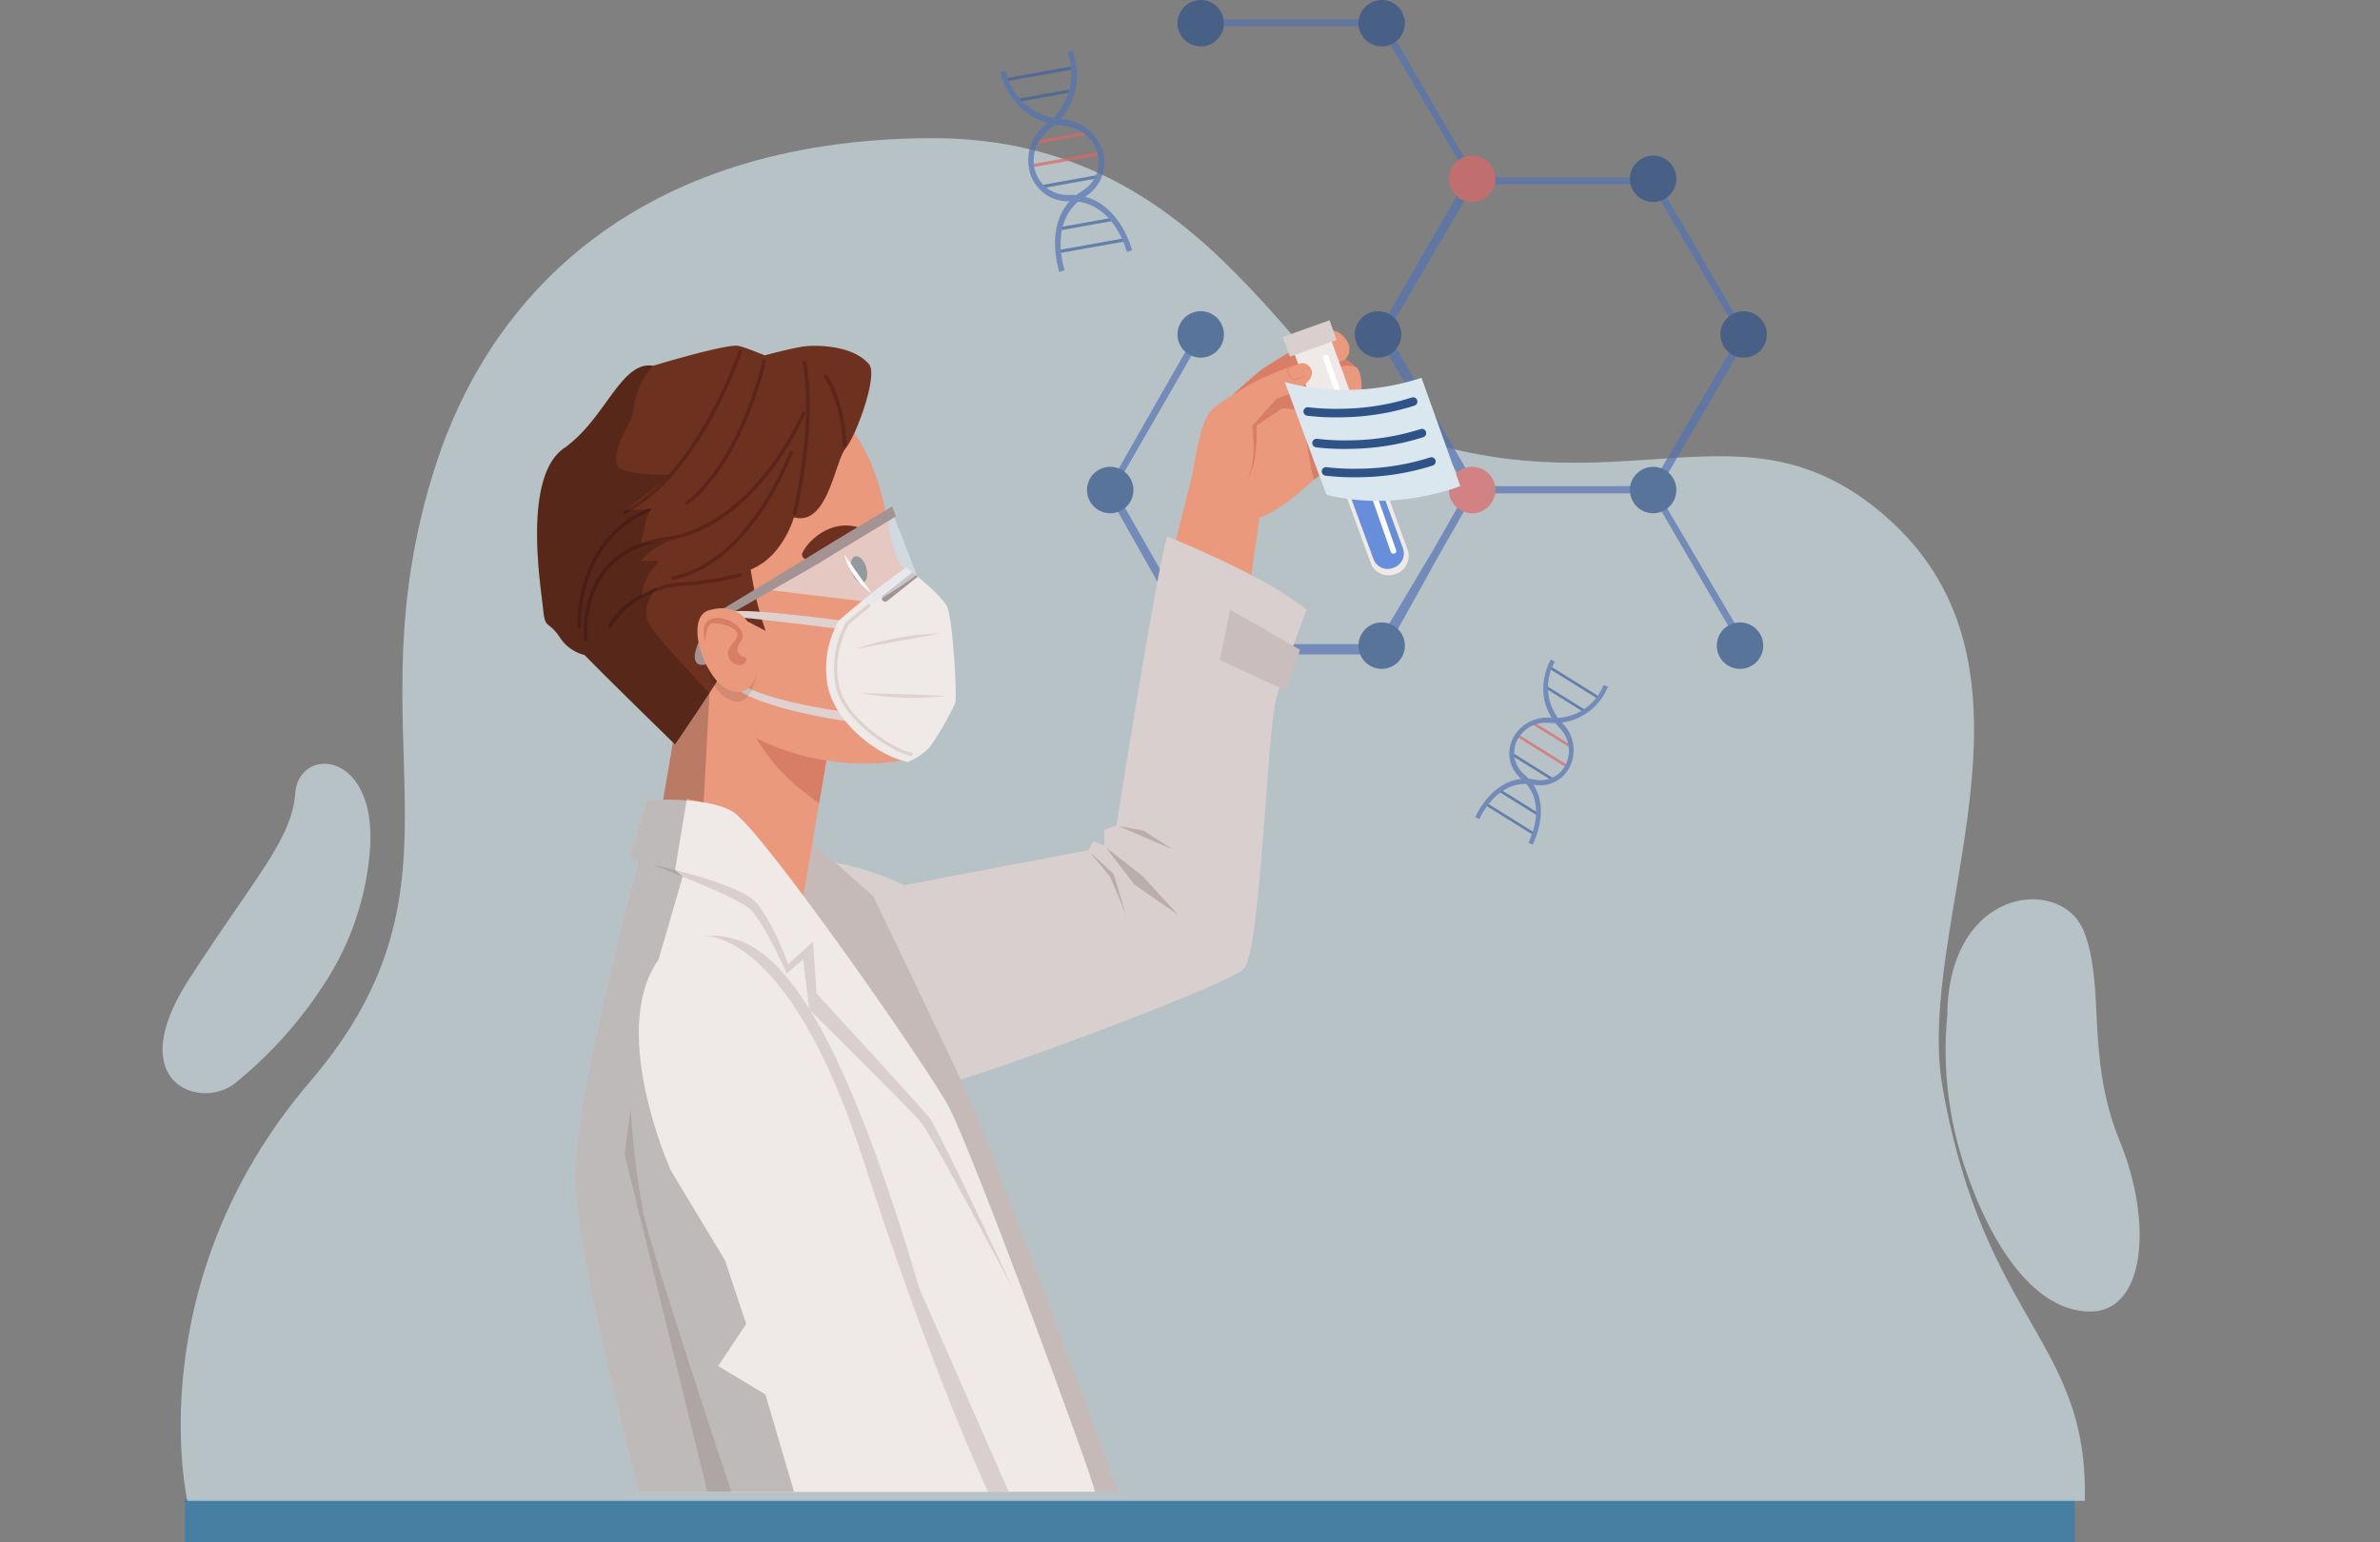 <svg xmlns="http://www.w3.org/2000/svg" width="505" height="327.326" viewBox="0 0 505 327.326">
  <rect x="0" y="0" width="505" height="327.326" fill="#808080" stroke="none"/>
  <g id="Grupo_108281" data-name="Grupo 108281" transform="translate(-915 -3453.675)">
    <g id="Grupo_108280" data-name="Grupo 108280" transform="translate(75.262 224.747)">
      <rect id="Rectángulo_39310" data-name="Rectángulo 39310" width="401.029" height="9.161" transform="translate(878.969 3547.092)" fill="#477fa2"/>
      <g id="Grupo_17682" data-name="Grupo 17682" transform="translate(874.238 3228.927)">
        <g id="Grupo_17629" data-name="Grupo 17629" transform="translate(0 29.315)">
          <g id="Grupo_17628" data-name="Grupo 17628">
            <g id="Grupo_17627" data-name="Grupo 17627">
              <g id="Grupo_17626" data-name="Grupo 17626">
                <g id="Grupo_17625" data-name="Grupo 17625">
                  <g id="Grupo_17624" data-name="Grupo 17624" opacity="0.6">
                    <g id="Grupo_17623" data-name="Grupo 17623">
                      <path id="Trazado_45993" data-name="Trazado 45993" d="M227.194,337.231s-10.559-46.2,26.068-89.025,8.023-72.5,26.512-130.439c11.569-36.256,42.737-69.224,104.57-69.736s77.55,55.383,102.878,63.582c45.935,14.871,70.428-9.039,100,16.409,38.141,32.817,6.216,86.673,12.417,121.561,8.872,49.917,31.072,53.707,30.142,87.648" transform="translate(-221.935 -48.027)" fill="#dceef7"/>
                      <path id="Trazado_45994" data-name="Trazado 45994" d="M693.054,244.535a77.7,77.7,0,0,0,3.908,32.761c6.058,17.856,15.633,30.355,26.771,30.041s13.094-18.572,5.863-36.293-2.932-32.855-7.622-44.507S693.249,217.093,693.054,244.535Z" transform="translate(-314.365 -58.329)" fill="#dceef7"/>
                      <path id="Trazado_45995" data-name="Trazado 45995" d="M265.583,208.234a60.316,60.316,0,0,1-9.183,28.26,89.6,89.6,0,0,1-19.5,21.961c-7.212,5.728-24.069.141-9.812-21.961s21.813-29.658,22.606-39.624S266.718,187.747,265.583,208.234Z" transform="translate(-221.536 -57.885)" fill="#dceef7"/>
                    </g>
                  </g>
                </g>
              </g>
            </g>
          </g>
        </g>
        <g id="Grupo_17681" data-name="Grupo 17681" transform="translate(79.463 0)">
          <g id="Grupo_17641" data-name="Grupo 17641" transform="translate(199.053 139.916)" opacity="0.7">
            <g id="Grupo_17637" data-name="Grupo 17637" transform="translate(1.949 1.507)">
              <g id="Grupo_17630" data-name="Grupo 17630" transform="translate(13.787)">
                <path id="Trazado_45996" data-name="Trazado 45996" d="M583.569,175.485l-10.427-6.492.287-.493,10.427,6.492Z" transform="translate(-573.142 -168.5)" fill="#3e639e"/>
              </g>
              <g id="Grupo_17631" data-name="Grupo 17631" transform="translate(12.853 4.097)">
                <path id="Trazado_45997" data-name="Trazado 45997" d="M580.509,178.742l-8.4-5.229.287-.493,8.4,5.229Z" transform="translate(-572.11 -173.021)" fill="#3e639e"/>
              </g>
              <g id="Grupo_17632" data-name="Grupo 17632" transform="translate(10.123 11.754)">
                <path id="Trazado_45998" data-name="Trazado 45998" d="M577.238,187.031l-8.14-5.069.287-.492,8.139,5.069Z" transform="translate(-569.098 -181.47)" fill="#d66"/>
              </g>
              <g id="Grupo_17633" data-name="Grupo 17633" transform="translate(6.893 14.422)">
                <path id="Trazado_45999" data-name="Trazado 45999" d="M575.961,191.4l-10.427-6.492.288-.493,10.426,6.492Z" transform="translate(-565.534 -184.414)" fill="#d66"/>
              </g>
              <g id="Grupo_17634" data-name="Grupo 17634" transform="translate(5.592 18.29)">
                <path id="Trazado_46000" data-name="Trazado 46000" d="M572.925,194.671l-8.826-5.5.287-.493,8.826,5.5Z" transform="translate(-564.099 -188.683)" fill="#3e639e"/>
              </g>
              <g id="Grupo_17635" data-name="Grupo 17635" transform="translate(3.022 26.047)">
                <path id="Trazado_46001" data-name="Trazado 46001" d="M569.553,202.9l-8.291-5.162.287-.493,8.291,5.163Z" transform="translate(-561.263 -197.243)" fill="#3e639e"/>
              </g>
              <g id="Grupo_17636" data-name="Grupo 17636" transform="translate(0 28.843)">
                <path id="Trazado_46002" data-name="Trazado 46002" d="M568.354,207.314l-10.427-6.492.287-.493,10.427,6.492Z" transform="translate(-557.927 -200.329)" fill="#3e639e"/>
              </g>
            </g>
            <g id="Grupo_17640" data-name="Grupo 17640">
              <g id="Grupo_17638" data-name="Grupo 17638">
                <path id="Trazado_46003" data-name="Trazado 46003" d="M556.659,200.763l-.882-.421c2.258-4.724,6.645-9.1,12.569-8a5.982,5.982,0,0,0,6.582-3.023,6.869,6.869,0,0,0-1.357-8.023c-6.31-6.864-1.768-14.385-1.722-14.46l.814.546-.405-.275.407.272a10.926,10.926,0,0,0,1.665,13.067,8.072,8.072,0,0,1,1.465,9.32,7.081,7.081,0,0,1-7.732,3.675C562.709,192.449,558.742,196.4,556.659,200.763Z" transform="translate(-555.777 -166.837)" fill="#5473b2"/>
              </g>
              <g id="Grupo_17639" data-name="Grupo 17639" transform="translate(7.238 5.494)">
                <path id="Trazado_46004" data-name="Trazado 46004" d="M568.713,206.735l-.881-.421c2.084-4.36,2.67-9.93-1.465-13.472a7.044,7.044,0,0,1-2.009-8.3,8.093,8.093,0,0,1,8.181-4.728,11.075,11.075,0,0,0,11.217-6.917l.939.284a12.267,12.267,0,0,1-12.33,7.732,6.85,6.85,0,0,0-7.088,3.968,6.016,6.016,0,0,0,1.767,7.048C571.618,195.852,570.972,202.011,568.713,206.735Z" transform="translate(-563.764 -172.9)" fill="#5473b2"/>
              </g>
            </g>
          </g>
          <g id="Grupo_17653" data-name="Grupo 17653" transform="translate(98.282 10.676)" opacity="0.7">
            <g id="Grupo_17649" data-name="Grupo 17649" transform="translate(1.16 3.338)">
              <g id="Grupo_17642" data-name="Grupo 17642">
                <path id="Trazado_46005" data-name="Trazado 46005" d="M460.405,31.807l-14.412,2.582-.139-.665,14.411-2.582Z" transform="translate(-445.854 -31.142)" fill="#3e639e"/>
              </g>
              <g id="Grupo_17643" data-name="Grupo 17643" transform="translate(2.444 4.874)">
                <path id="Trazado_46006" data-name="Trazado 46006" d="M460.3,37.185l-11.607,2.08-.14-.665,11.608-2.08Z" transform="translate(-448.551 -36.52)" fill="#3e639e"/>
              </g>
              <g id="Grupo_17644" data-name="Grupo 17644" transform="translate(6.144 13.895)">
                <path id="Trazado_46007" data-name="Trazado 46007" d="M464.024,47.14l-11.251,2.015-.14-.665,11.251-2.015Z" transform="translate(-452.633 -46.475)" fill="#d66"/>
              </g>
              <g id="Grupo_17645" data-name="Grupo 17645" transform="translate(5.417 18.268)">
                <path id="Trazado_46008" data-name="Trazado 46008" d="M466.383,51.966l-14.412,2.582-.139-.665L466.243,51.3Z" transform="translate(-451.832 -51.301)" fill="#d66"/>
              </g>
              <g id="Grupo_17646" data-name="Grupo 17646" transform="translate(7.355 23.126)">
                <path id="Trazado_46009" data-name="Trazado 46009" d="M466.308,57.327l-12.2,2.186-.14-.665,12.2-2.186Z" transform="translate(-453.97 -56.662)" fill="#3e639e"/>
              </g>
              <g id="Grupo_17647" data-name="Grupo 17647" transform="translate(11.276 32.175)">
                <path id="Trazado_46010" data-name="Trazado 46010" d="M469.9,67.313l-11.458,2.053-.14-.665,11.459-2.053Z" transform="translate(-458.297 -66.648)" fill="#3e639e"/>
              </g>
              <g id="Grupo_17648" data-name="Grupo 17648" transform="translate(10.834 36.535)">
                <path id="Trazado_46011" data-name="Trazado 46011" d="M472.361,72.124l-14.412,2.582-.14-.665,14.412-2.582Z" transform="translate(-457.809 -71.459)" fill="#3e639e"/>
              </g>
            </g>
            <g id="Grupo_17652" data-name="Grupo 17652">
              <g id="Grupo_17650" data-name="Grupo 17650" transform="translate(0 4.376)">
                <path id="Trazado_46012" data-name="Trazado 46012" d="M458.225,74.611l-1.116.331c-1.774-5.984-1.384-13.357,4.735-17.114a7.129,7.129,0,0,0,3.41-7.932c-.65-2.617-2.994-5.585-7.608-6.017-11.065-1.035-13.053-11.316-13.072-11.42l1.155-.168-.579.08.578-.084a13.022,13.022,0,0,0,11.908,10.234,9.623,9.623,0,0,1,8.741,7.077,8.439,8.439,0,0,1-3.908,9.427C456.94,62.422,456.586,69.088,458.225,74.611Z" transform="translate(-444.574 -32.287)" fill="#5473b2"/>
              </g>
              <g id="Grupo_17651" data-name="Grupo 17651" transform="translate(5.902)">
                <path id="Trazado_46013" data-name="Trazado 46013" d="M473.156,69.912l-1.116.331c-1.638-5.523-5.568-10.92-12.056-10.752a8.4,8.4,0,0,1-8.4-5.737,9.647,9.647,0,0,1,3.463-10.717,13.2,13.2,0,0,0,4.4-15.079l1.057-.5c.041.1,3.976,9.789-4.737,16.689-3.632,2.877-3.985,6.623-3.1,9.172a7.172,7.172,0,0,0,7.193,4.826C467.035,57.96,471.382,63.928,473.156,69.912Z" transform="translate(-451.087 -27.458)" fill="#5473b2"/>
              </g>
            </g>
          </g>
          <g id="Grupo_17654" data-name="Grupo 17654" transform="translate(116.686)" opacity="0.7">
            <path id="Trazado_46014" data-name="Trazado 46014" d="M491.131,94" transform="translate(-467.346 -23.024)" fill="#305387"/>
            <path id="Trazado_46015" data-name="Trazado 46015" d="M605.512,87.511,585.866,53.769H547.8L528.264,20.245H489.608v1.418h37.78l18.747,31.942L526.993,86.657l.251.212-.307.559,19.036,32.758-7.311,12.8L527,152.56l.337.232H489.873l-18.76-32.856,18.979-32.944-1.33-.773-19.421,34.044,19.639,34.721h39.292l11.714-21.073,7.476-13.1h37.523l18.978,32.575,1.324-.668-18.973-32.269ZM547.8,119.269,529.044,86.661l18.422-31.474h37.516l18.753,32.041-18.753,32.041Z" transform="translate(-465.302 -16.106)" fill="#5473b2"/>
            <path id="Trazado_46016" data-name="Trazado 46016" d="M495.921,20.6A4.924,4.924,0,1,0,491,25.526,4.925,4.925,0,0,0,495.921,20.6Z" transform="translate(-466.872 -15.677)" fill="#305387"/>
            <path id="Trazado_46017" data-name="Trazado 46017" d="M538.294,20.6a4.924,4.924,0,1,0-4.924,4.924A4.925,4.925,0,0,0,538.294,20.6Z" transform="translate(-470.847 -15.677)" fill="#305387"/>
            <path id="Trazado_46018" data-name="Trazado 46018" d="M559.481,57.044a4.924,4.924,0,1,0-4.924,4.924A4.924,4.924,0,0,0,559.481,57.044Z" transform="translate(-472.834 -19.096)" fill="#d66"/>
            <path id="Trazado_46019" data-name="Trazado 46019" d="M537.447,93.486a4.925,4.925,0,1,0-4.924,4.924A4.924,4.924,0,0,0,537.447,93.486Z" transform="translate(-470.767 -22.514)" fill="#305387"/>
            <path id="Trazado_46020" data-name="Trazado 46020" d="M495.921,93.486A4.924,4.924,0,1,0,491,98.41,4.924,4.924,0,0,0,495.921,93.486Z" transform="translate(-466.872 -22.514)" fill="#305387"/>
            <path id="Trazado_46021" data-name="Trazado 46021" d="M474.733,129.928a4.925,4.925,0,1,0-4.925,4.925A4.925,4.925,0,0,0,474.733,129.928Z" transform="translate(-464.884 -25.933)" fill="#305387"/>
            <path id="Trazado_46022" data-name="Trazado 46022" d="M495.921,166.37A4.924,4.924,0,1,0,491,171.294,4.925,4.925,0,0,0,495.921,166.37Z" transform="translate(-466.872 -29.352)" fill="#305387"/>
            <path id="Trazado_46023" data-name="Trazado 46023" d="M538.294,166.37a4.924,4.924,0,1,0-4.924,4.924A4.924,4.924,0,0,0,538.294,166.37Z" transform="translate(-470.847 -29.352)" fill="#305387"/>
            <path id="Trazado_46024" data-name="Trazado 46024" d="M622.2,166.37a4.924,4.924,0,1,0-4.924,4.924A4.924,4.924,0,0,0,622.2,166.37Z" transform="translate(-478.718 -29.352)" fill="#305387"/>
            <path id="Trazado_46025" data-name="Trazado 46025" d="M559.481,129.928a4.924,4.924,0,1,0-4.924,4.925A4.924,4.924,0,0,0,559.481,129.928Z" transform="translate(-472.834 -25.933)" fill="#d66"/>
            <path id="Trazado_46026" data-name="Trazado 46026" d="M601.856,129.928a4.925,4.925,0,1,0-4.924,4.925A4.925,4.925,0,0,0,601.856,129.928Z" transform="translate(-476.809 -25.933)" fill="#305387"/>
            <path id="Trazado_46027" data-name="Trazado 46027" d="M623.044,93.486a4.925,4.925,0,1,0-4.925,4.924A4.924,4.924,0,0,0,623.044,93.486Z" transform="translate(-478.797 -22.514)" fill="#305387"/>
            <path id="Trazado_46028" data-name="Trazado 46028" d="M601.856,57.044a4.925,4.925,0,1,0-4.924,4.924A4.925,4.925,0,0,0,601.856,57.044Z" transform="translate(-476.809 -19.096)" fill="#305387"/>
          </g>
          <g id="Grupo_17680" data-name="Grupo 17680" transform="translate(0 67.96)">
            <g id="Grupo_17678" data-name="Grupo 17678" transform="translate(0 0)">
              <g id="Grupo_17659" data-name="Grupo 17659" transform="translate(50.473)">
                <g id="Grupo_17658" data-name="Grupo 17658" transform="translate(88.569)">
                  <g id="Grupo_17655" data-name="Grupo 17655" transform="translate(0 2.211)">
                    <path id="Trazado_46029" data-name="Trazado 46029" d="M527.81,105.742a28.738,28.738,0,0,1,4.389,3.045c.953,1.049,4.008,5.946,2.089,6.77s-4.7-1.111-4.723-2.883S527.81,105.742,527.81,105.742Z" transform="translate(-493.143 -88.478)" fill="#ea997d"/>
                    <path id="Trazado_46030" data-name="Trazado 46030" d="M533.357,110.432a12.217,12.217,0,0,0-1.158-1.646,28.738,28.738,0,0,0-4.389-3.045s.746,2.226,1.264,4.255A4.879,4.879,0,0,1,533.357,110.432Z" transform="translate(-493.143 -88.478)" fill="#d87e66"/>
                    <path id="Trazado_46031" data-name="Trazado 46031" d="M526.666,99.206a28.777,28.777,0,0,1,4.389,3.045c.953,1.049,1.678,5.955-.24,6.779s-3.466-1.224-3.491-3S526.666,99.206,526.666,99.206Z" transform="translate(-493.035 -87.865)" fill="#ea997d"/>
                    <path id="Trazado_46032" data-name="Trazado 46032" d="M531.25,102.528a1.735,1.735,0,0,0-.195-.277,28.777,28.777,0,0,0-4.389-3.045s.176,1.4.344,2.984A7.316,7.316,0,0,1,531.25,102.528Z" transform="translate(-493.035 -87.865)" fill="#d87e66"/>
                    <path id="Trazado_46033" data-name="Trazado 46033" d="M523.282,92.076a28.843,28.843,0,0,1,4.389,3.045c.953,1.049,1.679,5.955-.24,6.78s-3.466-1.225-3.491-3S523.282,92.076,523.282,92.076Z" transform="translate(-492.718 -87.196)" fill="#ea997d"/>
                    <path id="Trazado_46034" data-name="Trazado 46034" d="M527.671,95.121a28.843,28.843,0,0,0-4.389-3.045s.176,1.4.345,2.987A4.48,4.48,0,0,1,527.671,95.121Z" transform="translate(-492.718 -87.196)" fill="#d87e66"/>
                    <path id="Trazado_46035" data-name="Trazado 46035" d="M498.169,100.324s3.742-3.479,6.173-5.377a110.068,110.068,0,0,1,13.384-7.578c1.3-.44,4.5,26.1,4.5,26.1s-5.454,4.12-7.122,5.038c0,0-8.506,8.387-13.152,8.2-3.1-.127-10.487-1.892-12.4-9.423Z" transform="translate(-489.554 -86.754)" fill="#ea997d"/>
                    <path id="Trazado_46036" data-name="Trazado 46036" d="M522.541,113.465s-3.2-26.537-4.5-26.1a110.058,110.058,0,0,0-13.384,7.578c-2.431,1.9-6.173,5.377-6.173,5.377l-5.6,11.017L501.637,118s2.112-2.255,1.844-11.08c0,0,5.357-3.667,5.587-3.7a25.409,25.409,0,0,1,2.883.357,29.4,29.4,0,0,1,1.8,5.23c.5,2.062,1.045,6.387,1.876,9.557C519.3,115.836,522.541,113.465,522.541,113.465Z" transform="translate(-489.866 -86.754)" fill="#d87e66"/>
                    <path id="Trazado_46037" data-name="Trazado 46037" d="M522.694,86.709a4.991,4.991,0,0,1,2.977,3.027c.576,2.181-1,4.22-3.423,3.291S520,86.327,522.694,86.709Z" transform="translate(-492.461 -86.691)" fill="#ea997d"/>
                  </g>
                  <g id="Grupo_17656" data-name="Grupo 17656" transform="translate(19.186)">
                    <path id="Trazado_46038" data-name="Trazado 46038" d="M513.119,90.931l16.466,45.155a4.024,4.024,0,0,0,5.145,2.433l.262-.093a4.025,4.025,0,0,0,2.432-5.146L520.958,88.125Z" transform="translate(-510.951 -84.614)" fill="#efe9e8"/>
                    <rect id="Rectángulo_5672" data-name="Rectángulo 5672" width="10.547" height="4.441" transform="translate(0 3.556) rotate(-19.703)" fill="#d8cfce"/>
                    <path id="Trazado_46039" data-name="Trazado 46039" d="M518.762,104.258,530.7,136.774a3.215,3.215,0,0,0,4.111,1.944l.217-.078a3.216,3.216,0,0,0,1.944-4.111l-11.08-30.17Z" transform="translate(-511.48 -86.128)" fill="#678edb"/>
                    <path id="Trazado_46040" data-name="Trazado 46040" d="M535.658,133.817a.521.521,0,0,1-.326.661l-.141.048a.521.521,0,0,1-.661-.327L520.147,93.046a.521.521,0,0,1,.326-.662l.141-.048a.521.521,0,0,1,.661.326Z" transform="translate(-511.607 -85.007)" fill="#fff"/>
                  </g>
                  <g id="Grupo_17657" data-name="Grupo 17657" transform="translate(0 9.087)">
                    <path id="Trazado_46041" data-name="Trazado 46041" d="M489.554,117.926s1.538-10.828,3.711-13.306,10.76-7.008,10.76-7.008,7.162-3.172,8.883-3.33c1.351-.125,5.86,3.558-5.509,7.584l-5.157,5.79s1.407,9.375-1.837,12.128C498.675,121.252,491.624,122.226,489.554,117.926Z" transform="translate(-489.554 -94.279)" fill="#ea997d"/>
                    <path id="Trazado_46042" data-name="Trazado 46042" d="M514.629,94.347a12.6,12.6,0,0,0-2.626,1.2c-.223.342.587,2.317,1.285,2.169a10.156,10.156,0,0,0,2.763-1.189,5.426,5.426,0,0,1-2.792,1.411c-.742.158-1.754-1.8-1.469-2.391S514.629,94.347,514.629,94.347Z" transform="translate(-491.635 -94.285)" fill="#e08a73"/>
                  </g>
                </g>
                <path id="Trazado_46043" data-name="Trazado 46043" d="M489.062,120.374l-4.748,18.869,16.64,6.775,2.378-16.773Z" transform="translate(-400.494 -87.64)" fill="#ea997d"/>
                <path id="Trazado_46044" data-name="Trazado 46044" d="M475.012,134.869s20.546,8.157,29.6,15.533c0,0-4.652,12.132-6.519,19.233s-3.226,53.515-6.831,57.05-58.761,23.98-64.822,24.693c0,0-32.456-4.621-34.365-31.768-.813-11.557-.024-15.164,7.72-15.75s19.493,5.026,19.493,5.026l39.05-7.428.991-1.9,2.382.951v-3.329l2.568-.95S472.6,143.161,475.012,134.869Z" transform="translate(-391.817 -88.999)" fill="#d8cfce"/>
                <path id="Trazado_46045" data-name="Trazado 46045" d="M498.166,152.01l14.829,8.545-2.982,8.637-14.025-6.47Z" transform="translate(-401.589 -90.607)" fill="#c9bebd"/>
                <path id="Trazado_46046" data-name="Trazado 46046" d="M465.558,208.81l4.279,5.231s3.506,8.26,3.506,8.438-2.734-9.033-2.734-9.033Z" transform="translate(-398.734 -95.936)" fill="#bcadac"/>
                <path id="Trazado_46047" data-name="Trazado 46047" d="M469.3,207.7l6,7.845,9.39,6.536-7.7-8.379Z" transform="translate(-399.085 -95.831)" fill="#bcadac"/>
                <path id="Trazado_46048" data-name="Trazado 46048" d="M472.247,202.711l5.289.951,6.181,3.981Z" transform="translate(-399.362 -95.364)" fill="#bcadac"/>
              </g>
              <path id="Trazado_46049" data-name="Trazado 46049" d="M391.7,198.729l20.833,18.511s15.542,32.337,20.177,42.321,31.847,84.04,31.847,84.04H390.271Z" transform="translate(-341.198 -94.99)" fill="#c6bab9"/>
              <g id="Grupo_17676" data-name="Grupo 17676" transform="translate(0 5.394)">
                <g id="Grupo_17660" data-name="Grupo 17660" transform="translate(23.156 69.21)">
                  <path id="Trazado_46050" data-name="Trazado 46050" d="M361.671,214.838l32.262,5.6,8.218-48.26-32.26-5.6Z" transform="translate(-361.671 -166.578)" fill="#ea997d"/>
                  <path id="Trazado_46051" data-name="Trazado 46051" d="M403.9,172.342l-3.812,22.387c-4.533-3.716-11.621-7.194-19.749-26.4Z" transform="translate(-363.422 -166.743)" fill="#d87e66"/>
                </g>
                <path id="Trazado_46052" data-name="Trazado 46052" d="M379.06,98.566s21.76-5.384,30.522,21.337c2.487,7.588,2.343,15.08,5.54,18.429,5.346,5.6,11.323,8.267,8.6,11.6a9.5,9.5,0,0,1-3.032,2.568,4.539,4.539,0,0,0-.271,3.523c.079.264,1.017,1.508,1.1,1.787.387,1.233-1.152,2.642-1.152,2.642.027.469,1.06.935,1.059,2.637,0,1.154-1.338,2.107-1.283,2.594.674,5.973,2.149,11.117-3.259,12.713-7.792,2.3-23.643,2.077-36.726-6.229-4.786-3.038-10.79-6.648-14.93-10.93-11.378-11.78-30.792-41.082-2.345-57.474C367.054,101.361,372.635,100.462,379.06,98.566Z" transform="translate(-337.244 -90.946)" fill="#ea997d"/>
                <g id="Grupo_17661" data-name="Grupo 17661" transform="translate(56.24 38.168)">
                  <path id="Trazado_46053" data-name="Trazado 46053" d="M399.454,139.437a1.039,1.039,0,0,1-.769-.089.948.948,0,0,1-.348-1.394c1.134-2.373,5.693-6.762,11.315-5.362a1.153,1.153,0,0,1,.9,1.315c-.114.613-.706.776-1.314.9a20.81,20.81,0,0,0-8.868,4.118A3.717,3.717,0,0,1,399.454,139.437Z" transform="translate(-398.181 -132.322)" fill="#6d311f"/>
                </g>
                <path id="Trazado_46054" data-name="Trazado 46054" d="M409.758,142.794c.455,1.541,1.517,2.586,2.373,2.333s1.179-1.706.725-3.248-1.518-2.59-2.372-2.338S409.3,141.25,409.758,142.794Z" transform="translate(-343.007 -94.828)" fill="#23242b"/>
                <path id="Trazado_46055" data-name="Trazado 46055" d="M427.135,166.89a11.352,11.352,0,0,1-1.2-.17c-.333-.088-3.03,1.7-5.24,2.385,0,0-.061-.269-.154-.253a4.221,4.221,0,0,0-.3,1.226c-.016.23.512.384.491-.371a47.489,47.489,0,0,0,5.069-2.156S427.242,167.573,427.135,166.89Z" transform="translate(-344.01 -97.381)" fill="#d87e66"/>
                <g id="Grupo_17671" data-name="Grupo 17671">
                  <path id="Trazado_46056" data-name="Trazado 46056" d="M384.4,92.267s6.036-1.615,8.431-1.909,10.309-.324,13.731,3.819c1.927,2.332-2.684,15.058-4.991,17.851s-3.8,16.61-10.959,14.606c0,0-2.272,8.31-9.165,11.076,0,0,.453,3.107,1.07,5.715a62.714,62.714,0,0,0,2.1,7.309l-3.907-2.038a122.8,122.8,0,0,1-6.146,12.3c-2.769,4.488-9.177,13.83-9.177,13.83s-12.7-12.354-19.195-18.972a8.78,8.78,0,0,1-5.346-3.9c-2.418-3.479-3.055-1.57-3.436-5.77s-4.532-27.928,4.378-34.177,12.092-18.643,18.966-17.537c0,0,14.038-4.268,17.694-4.268C379.516,90.2,384.4,92.267,384.4,92.267Z" transform="translate(-336.118 -90.203)" fill="#6d311f"/>
                  <g id="Grupo_17670" data-name="Grupo 17670" transform="translate(8.568 0.919)">
                    <g id="Grupo_17662" data-name="Grupo 17662" transform="translate(22.92 2.028)">
                      <path id="Trazado_46057" data-name="Trazado 46057" d="M371.247,124.313a.381.381,0,0,1-.239-.679c11.722-9.432,16.115-29.673,16.157-29.876a.382.382,0,0,1,.748.159c-.044.206-4.495,20.712-16.427,30.312A.378.378,0,0,1,371.247,124.313Z" transform="translate(-370.865 -93.455)" fill="#5b2519"/>
                    </g>
                    <g id="Grupo_17663" data-name="Grupo 17663" transform="translate(6.501 47.363)">
                      <path id="Trazado_46058" data-name="Trazado 46058" d="M353.128,155.093a.381.381,0,0,1-.329-.575c3.038-5.186,9.507-8.86,16.1-9.14a60.221,60.221,0,0,0,11.778-1.882.381.381,0,1,1,.2.735,61,61,0,0,1-11.95,1.91c-6.341.269-12.558,3.792-15.47,8.764A.384.384,0,0,1,353.128,155.093Z" transform="translate(-352.746 -143.483)" fill="#5b2519"/>
                    </g>
                    <g id="Grupo_17664" data-name="Grupo 17664" transform="translate(45.704 2.326)">
                      <path id="Trazado_46059" data-name="Trazado 46059" d="M396.389,126.46a.335.335,0,0,1-.089-.011.381.381,0,0,1-.283-.46c.046-.192,4.579-19.341,2.057-31.747a.382.382,0,1,1,.749-.152c2.555,12.572-2.016,31.885-2.063,32.078A.383.383,0,0,1,396.389,126.46Z" transform="translate(-396.007 -93.784)" fill="#5b2519"/>
                    </g>
                    <g id="Grupo_17665" data-name="Grupo 17665" transform="translate(52.323 5.363)">
                      <path id="Trazado_46060" data-name="Trazado 46060" d="M407.654,112.3a.391.391,0,0,1-.381-.382c-.232-9.159-3.849-14.118-3.886-14.166a.386.386,0,0,1,.078-.537.38.38,0,0,1,.534.076c.155.207,3.8,5.189,4.038,14.609a.387.387,0,0,1-.372.4Z" transform="translate(-403.312 -97.135)" fill="#5b2519"/>
                    </g>
                    <g id="Grupo_17666" data-name="Grupo 17666" transform="translate(1.336 13.089)">
                      <path id="Trazado_46061" data-name="Trazado 46061" d="M347.5,154.317a.383.383,0,0,1-.379-.335c-.023-.19-2.112-19,17.255-21.694,18.787-2.613,28.876-26.154,28.975-26.392a.382.382,0,1,1,.7.3c-.1.241-10.361,24.181-29.574,26.853-18.631,2.591-16.624,20.662-16.6,20.844a.382.382,0,0,1-.332.426Z" transform="translate(-347.047 -105.661)" fill="#5b2519"/>
                    </g>
                    <g id="Grupo_17667" data-name="Grupo 17667" transform="translate(0 33.509)">
                      <path id="Trazado_46062" data-name="Trazado 46062" d="M345.963,153.765a.453.453,0,0,1-.381-.434c-.011-.184-.849-18.457,15.126-25.1a.369.369,0,1,1,.293.677c-15.481,6.44-14.667,24.21-14.657,24.388.012.21-.149.472-.36.472Z" transform="translate(-345.572 -128.195)" fill="#5b2519"/>
                    </g>
                    <g id="Grupo_17668" data-name="Grupo 17668" transform="translate(9.74)">
                      <path id="Trazado_46063" data-name="Trazado 46063" d="M356.7,125.961a.382.382,0,0,1-.179-.719c15.649-8.237,24.113-33.508,24.2-33.762a.382.382,0,1,1,.726.238c-.085.257-8.648,25.82-24.567,34.2A.385.385,0,0,1,356.7,125.961Z" transform="translate(-356.321 -91.217)" fill="#5b2519"/>
                    </g>
                    <g id="Grupo_17669" data-name="Grupo 17669" transform="translate(19.887 21.384)">
                      <path id="Trazado_46064" data-name="Trazado 46064" d="M367.9,142.2a.382.382,0,0,1-.073-.757c16.169-3.16,24.683-26.145,24.767-26.377a.382.382,0,0,1,.718.261c-.085.236-8.75,23.624-25.339,26.866A.4.4,0,0,1,367.9,142.2Z" transform="translate(-367.518 -114.814)" fill="#5b2519"/>
                    </g>
                  </g>
                </g>
                <g id="Grupo_17673" data-name="Grupo 17673" transform="translate(38.451 47.048)">
                  <path id="Trazado_46065" data-name="Trazado 46065" d="M404.539,154.359s-19.75-2.679-23.283-1.867-4.756,14.068,3.574,17.834,20.655,5.335,20.655,5.335l.214-1.888s-12.241-1.478-20.038-4.7-5.963-15.35-3.872-15.434,22.594,2.526,22.594,2.526Z" transform="translate(-378.549 -143.08)" fill="#ddd2d0"/>
                  <path id="Trazado_46066" data-name="Trazado 46066" d="M420.8,142.121a174.117,174.117,0,0,0-14.311,11.3,20.355,20.355,0,0,0-2.44,13.373c1.237,7.753,10.134,15.217,17.1,16.63a12.741,12.741,0,0,0,4.619-3.152,59.889,59.889,0,0,0,5.363-9.191c.582-1.632-.531-17.8-1.579-20.414S420.8,142.121,420.8,142.121Z" transform="translate(-380.918 -142.121)" fill="#efe9e8"/>
                  <path id="Trazado_46067" data-name="Trazado 46067" d="M423.341,143.276l-6.111,4.845s-.747.6-.186,1.169,1.184-.112,1.184-.112l6.236-4.978Z" transform="translate(-382.141 -142.229)" fill="#a39493"/>
                  <g id="Grupo_17672" data-name="Grupo 17672" transform="translate(24.51 7.759)">
                    <path id="Trazado_46068" data-name="Trazado 46068" d="M422,182.942a.365.365,0,0,1-.063,0c-3.084-.4-14.046-6.968-15.859-14.433a19.9,19.9,0,0,1,2.083-13.881l.077-.089,4.523-3.77a.356.356,0,1,1,.457.547l-4.476,3.73c-.344.6-3.609,6.554-1.972,13.294,1.746,7.188,12.292,13.506,15.259,13.895a.356.356,0,0,1-.03.71Z" transform="translate(-405.596 -150.683)" fill="#ddd2d0"/>
                  </g>
                  <path id="Trazado_46069" data-name="Trazado 46069" d="M410.74,160.848s13.635-2.39,17.938-3.295A62.993,62.993,0,0,0,410.74,160.848Z" transform="translate(-381.569 -143.569)" fill="#ddd2d0"/>
                  <path id="Trazado_46070" data-name="Trazado 46070" d="M430.154,172.157s-13.833-.549-18.229-.575A62.967,62.967,0,0,0,430.154,172.157Z" transform="translate(-381.68 -144.885)" fill="#ddd2d0"/>
                </g>
                <g id="Grupo_17674" data-name="Grupo 17674" transform="translate(33.456 34.123)">
                  <path id="Trazado_46071" data-name="Trazado 46071" d="M416.783,129.943l4.9,12.631a104.7,104.7,0,0,1-8.929,5.9l-23.116-2.78Z" transform="translate(-374.595 -128.054)" fill="#dfe8ef" opacity="0.6"/>
                  <path id="Trazado_46072" data-name="Trazado 46072" d="M413.83,147.311l-5.777-8.191A14.463,14.463,0,0,0,413.83,147.311Z" transform="translate(-376.322 -128.914)" fill="#fff"/>
                  <path id="Trazado_46073" data-name="Trazado 46073" d="M376.844,150.9s15.994-9.632,21.723-13.172,16.337-9.873,16.337-9.873l.821,2.123s-12.756,7.672-15.508,9.414c-2.161,1.369-21.726,12.447-21.726,12.447a24.193,24.193,0,0,0-2.81,9.464s-2.7,1.012-2.643-1.667S376.844,150.9,376.844,150.9Z" transform="translate(-373.037 -127.858)" fill="#a39493"/>
                </g>
                <g id="Grupo_17675" data-name="Grupo 17675" transform="translate(34.017 55.728)">
                  <path id="Trazado_46074" data-name="Trazado 46074" d="M386.515,166.382s-.926,7.8-5.283,6.269-5.3-7.314-5.3-7.314Z" transform="translate(-373.87 -152.979)" opacity="0.1"/>
                  <path id="Trazado_46075" data-name="Trazado 46075" d="M384.236,154.466s-2.393-4.062-8.139-2.341c-5.554,1.666-.629,15.8,4.845,17.166s5.625-6.2,5.625-6.2Z" transform="translate(-373.656 -151.7)" fill="#ea997d"/>
                  <path id="Trazado_46076" data-name="Trazado 46076" d="M384.086,162.341s-3.186-.417-1.088-3.41-4.632-6.39-6.916-4.378c-1.528,1.094-.836,3.607-.619,4.489,0,0,.054-3.8,1.52-3.949s5.66.865,5.25,2.667-2.792,2.445-1.708,4.738S384.7,164.121,384.086,162.341Z" transform="translate(-373.793 -151.911)" fill="#d87e66"/>
                </g>
              </g>
              <g id="Grupo_17677" data-name="Grupo 17677" transform="translate(8.024 101.746)">
                <path id="Trazado_46077" data-name="Trazado 46077" d="M360.3,196.674s12.239-1.02,18.122,2.367,41.043,53.694,45.857,62.609,30.678,78.892,31.035,81.745H358.565s-13.674-51.153-13.592-67.006c.09-17.019,13.414-66.576,13.414-66.576l-1.783-1.284Z" transform="translate(-344.973 -196.53)" fill="#efe9e8"/>
                <path id="Trazado_46078" data-name="Trazado 46078" d="M362.913,211.7s18.729,3.923,22.3,8.2,6.716,12.956,6.716,12.956l5.23-4.755.773,10.995s22.048,23.95,24.009,26.445,17.651,36.192,17.651,36.192-17.055-32.21-19.315-35.063-23.89-24.187-23.89-24.187l-1.308-10.639-3.447,2.973s-4.992-11.174-7.964-13.789S362.913,211.7,362.913,211.7Z" transform="translate(-346.656 -197.953)" fill="#d8cfce"/>
                <path id="Trazado_46079" data-name="Trazado 46079" d="M374.159,346.384,356.628,274.8s4.892-45.478,16.025-46.311,25.159,2.608,46.553,74.874l18.9,43.019Z" transform="translate(-346.066 -199.52)" fill="#d8cfce"/>
                <path id="Trazado_46080" data-name="Trazado 46080" d="M372.773,228.415s18.352-3.058,34.734,47.929c14.229,44.289,26.319,70.038,26.319,70.038H379.39s-17.359-51.886-18.785-59.7S350.965,231.153,372.773,228.415Z" transform="translate(-346.186 -199.518)" fill="#efe9e8"/>
              </g>
            </g>
            <g id="Grupo_17679" data-name="Grupo 17679" transform="translate(0 9.593)" opacity="0.2">
              <path id="Trazado_46081" data-name="Trazado 46081" d="M374.54,307.177l5.953-8.917-4.517-13.552-11.408-18.9s-13.452-29.585-2.686-44.853L367,203.325l-1.6-1.415,2.5-15.132,3.562.787,1.232-23.182s-9.093-9.5-12.292-13.853,1.386-8.677,1.386-8.677l-3.457,1.952a11.819,11.819,0,0,1,3.8-7.481h-4.042s3.216-3.5,6.481-4.323l-6.419.613s1.069-6.014,2.168-7.288l-5.692.276s7.123-4.907,9.4-7.613c0,0-5.9.323-9.6-.985s.218-7.965,1.407-10.224.34-6.864,4.924-11.872C353.884,93.8,350.7,106.2,341.792,112.443s-4.759,29.976-4.378,34.176,1.019,2.291,3.436,5.77a8.78,8.78,0,0,0,5.346,3.9c5.772,5.885,16.448,16.3,18.745,18.534l-2.073,12.167c-2.037.027-3.4.14-3.4.14l-3.692,11.86,1.783,1.293s-13.325,49.541-13.414,66.561c-.082,15.854,13.592,67.006,13.592,67.006h32.9l-6.073-20.638Z" transform="translate(-336.118 -94.837)"/>
            </g>
          </g>
        </g>
        <path id="Trazado_46082" data-name="Trazado 46082" d="M517.741,103.309a51.412,51.412,0,0,0,29-.921l8.228,22.976s-13.559,5.608-28.414,1.841Z" transform="translate(-279.616 -22.216)" fill="#dae7ef"/>
        <path id="Trazado_46083" data-name="Trazado 46083" d="M528.522,111.254a49.085,49.085,0,0,1-6.206-.345.906.906,0,1,1,.25-1.795,50.375,50.375,0,0,0,6.936.32,51.35,51.35,0,0,0,15.014-2.387.906.906,0,1,1,.573,1.719,53.2,53.2,0,0,1-15.6,2.48Q528.994,111.254,528.522,111.254Z" transform="translate(-279.458 -22.683)" fill="#305387"/>
        <path id="Trazado_46084" data-name="Trazado 46084" d="M530.845,118.512a49.092,49.092,0,0,1-6.206-.345.906.906,0,0,1,.25-1.8h0a50.347,50.347,0,0,0,6.936.32A51.356,51.356,0,0,0,546.84,114.3a.906.906,0,0,1,.573,1.719,53.2,53.2,0,0,1-15.6,2.48C531.483,118.509,531.159,118.512,530.845,118.512Z" transform="translate(-279.907 -23.24)" fill="#305387"/>
        <path id="Trazado_46085" data-name="Trazado 46085" d="M533.328,125.028a49.08,49.08,0,0,1-6.206-.345.906.906,0,1,1,.25-1.795,50.375,50.375,0,0,0,6.936.32,51.356,51.356,0,0,0,15.015-2.387.906.906,0,0,1,.573,1.719,53.207,53.207,0,0,1-15.6,2.48Q533.8,125.028,533.328,125.028Z" transform="translate(-280.386 -23.74)" fill="#305387"/>
      </g>
    </g>
    <rect id="Rectángulo_39832" data-name="Rectángulo 39832" width="505" height="327" transform="translate(915 3454)" fill="none"/>
  </g>
</svg>
